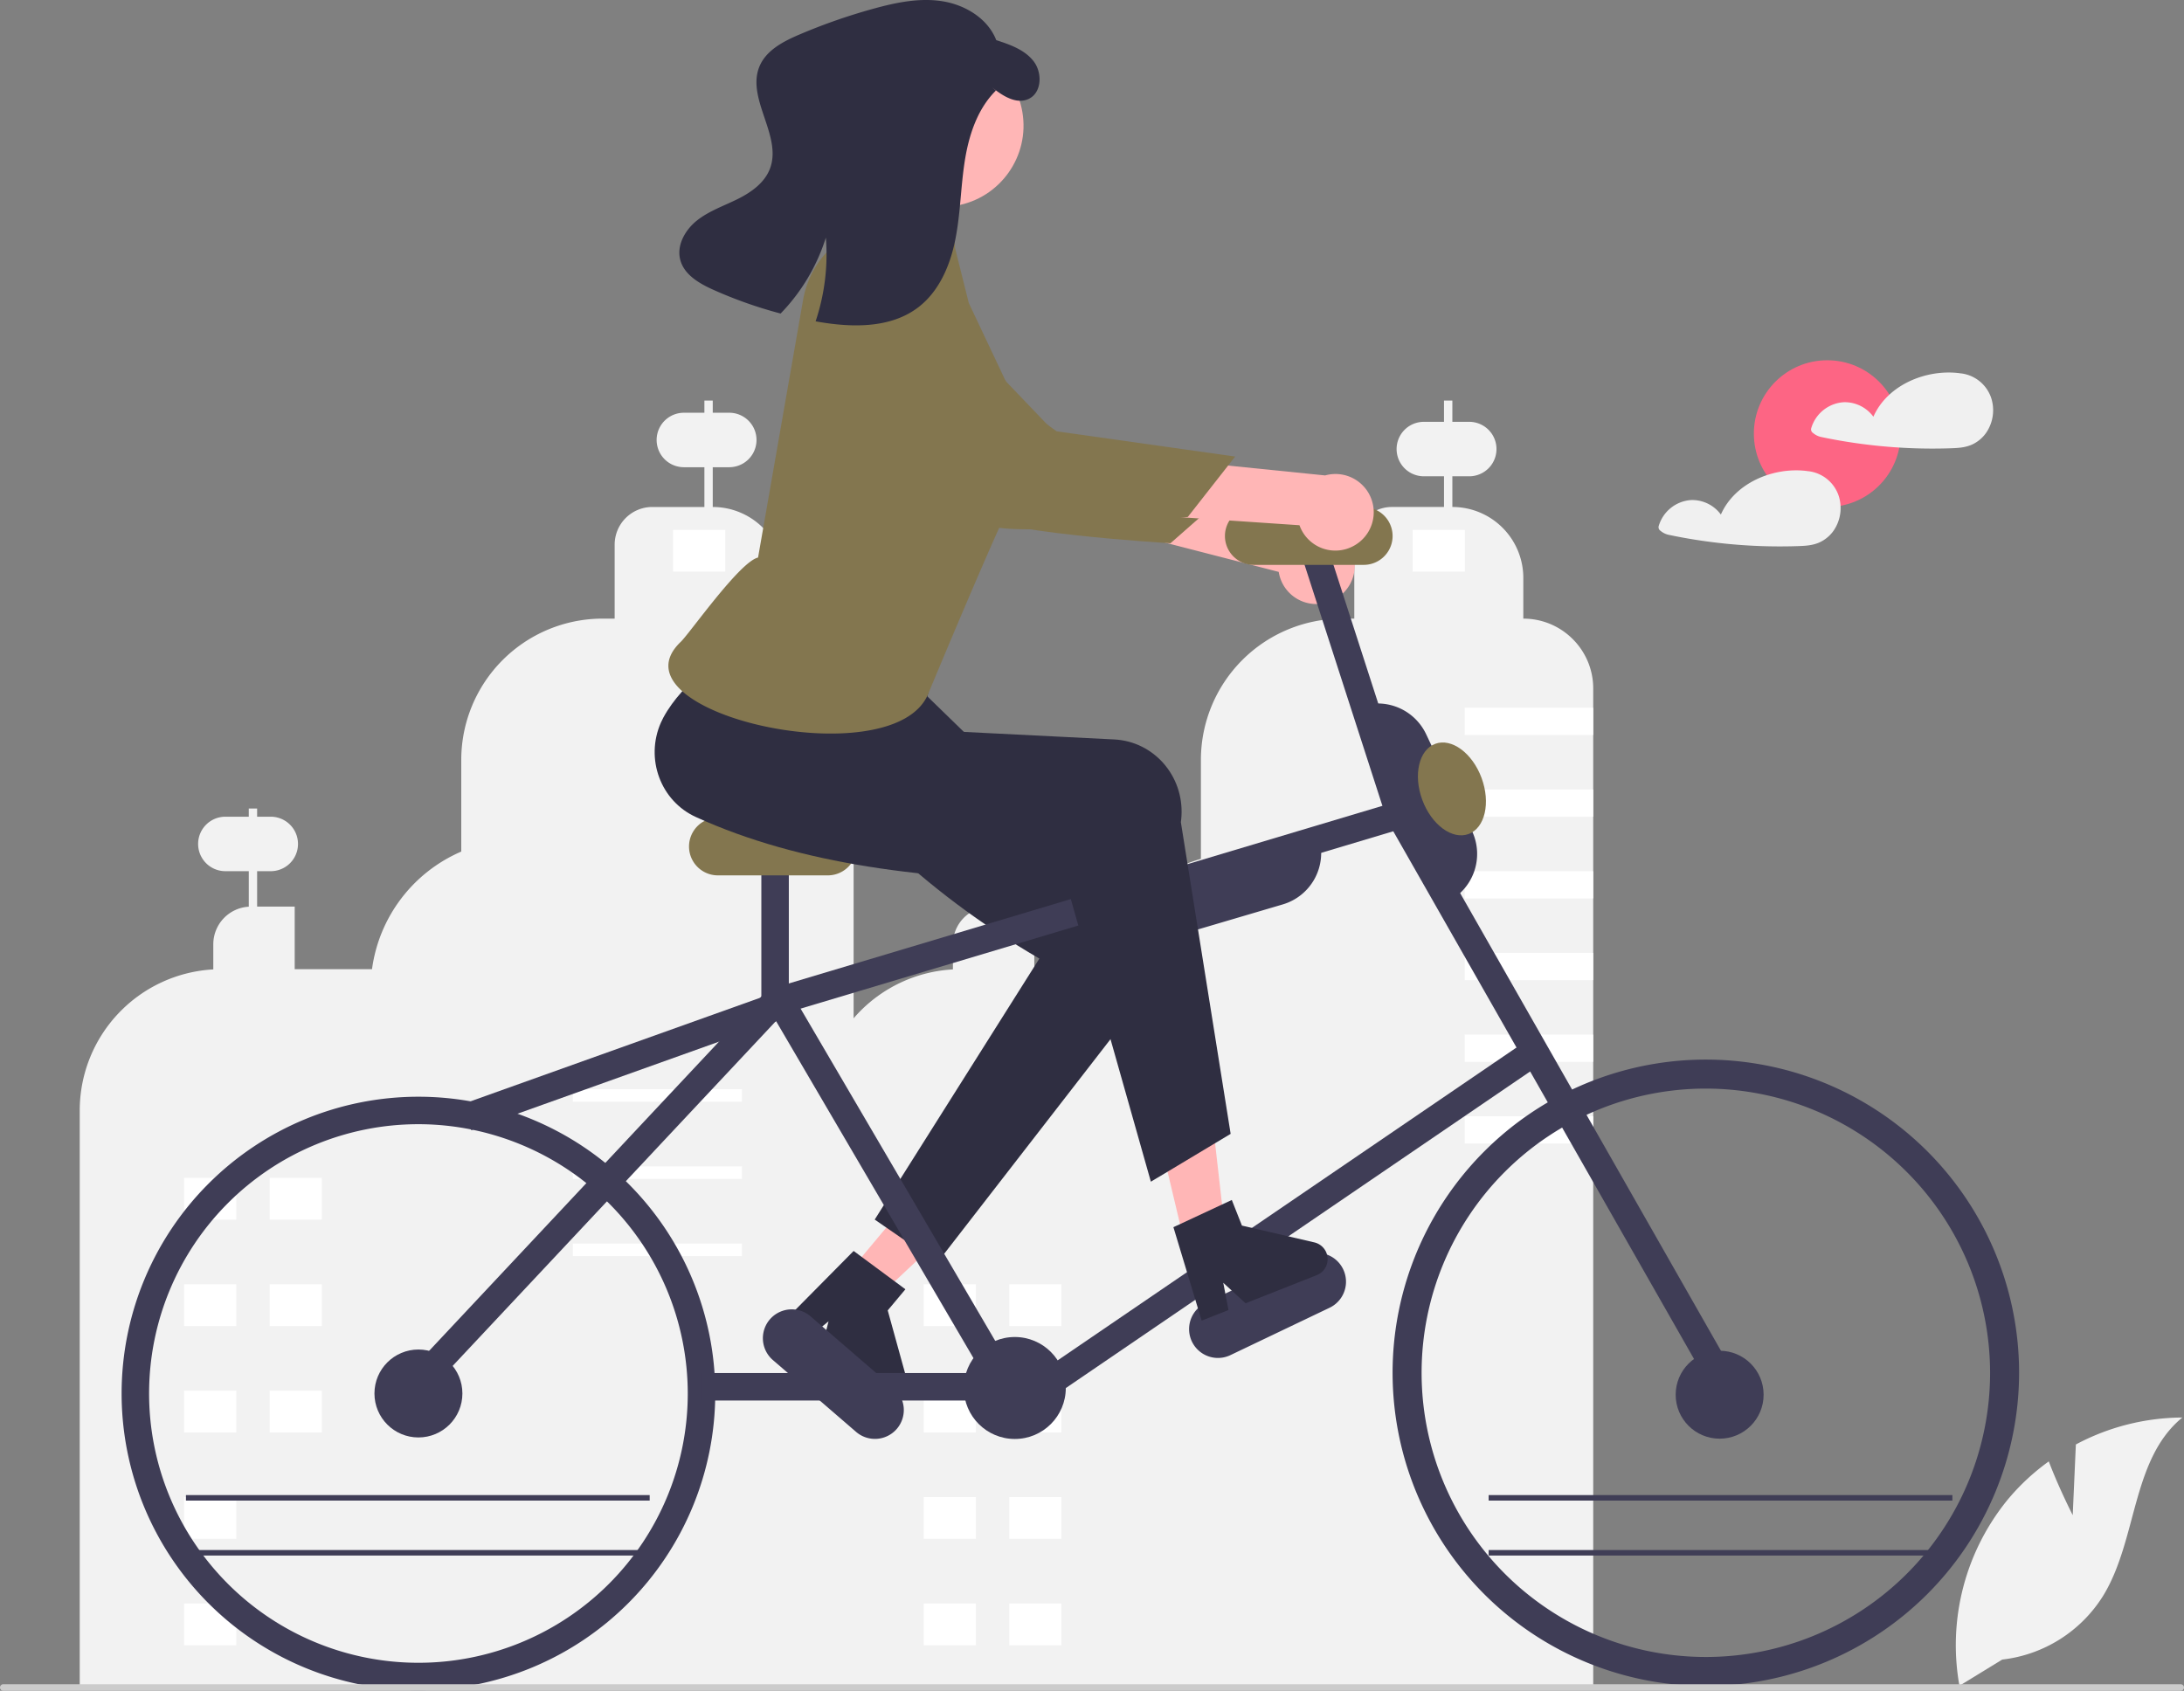 <svg xmlns="http://www.w3.org/2000/svg" data-name="Layer 1" width="794.67" height="615.311" viewBox="0 0 794.67 615.311" xmlns:xlink="http://www.w3.org/1999/xlink"><rect x="0" y="0" width="794.67" height="615.311" fill="#808080" stroke="none"/><path d="M774.46,374.977a25.326,25.326,0,0,0-17.988-7.45V352.71a25.801,25.801,0,0,0-25.818-25.818V315.726h6.145a9.911,9.911,0,0,0,0-19.822h-6.145v-7.747h-3.039v7.747h-7.334a9.911,9.911,0,0,0,0,19.822h7.334v11.166H708.685a13.708,13.708,0,0,0-13.71,13.71V367.527h-4.377a51.434,51.434,0,0,0-51.437,51.438v35.983a54.579,54.579,0,0,0-38.066,40.152H578.547V472.318h-13.669v-9.58h8.391a9.911,9.911,0,0,0,0-19.822h-8.391v-6.289h-3.037v6.289h-5.09a9.911,9.911,0,1,0,0,19.822h5.09v9.621A13.703,13.703,0,0,0,548.931,486.032v9.15a51.444,51.444,0,0,0-48.601,51.363v210.546H639.16v.001H781.91V392.965A25.325,25.325,0,0,0,774.46,374.977Z" transform="translate(-202.201 -142.393)" fill="#f2f2f2"/><path d="M487.36,367.522V352.714a25.819,25.819,0,0,0-25.819-25.819h0V312.422h6.012a9.911,9.911,0,1,0,0-19.822h-6.012v-4.435h-3.037v4.435H451.035a9.911,9.911,0,1,0,0,19.822h7.469V326.894h-18.94a13.714,13.714,0,0,0-13.714,13.714v26.913h-4.371A51.444,51.444,0,0,0,370.034,418.966v33.333a54.553,54.553,0,0,0-32.476,42.801H309.429V472.318h-13.669V459.434h4.959a9.911,9.911,0,0,0,0-19.822h-4.959v-2.986h-3.038v2.986h-8.521a9.911,9.911,0,0,0,0,19.822h8.521v12.924a13.703,13.703,0,0,0-12.91,13.673v9.15a51.444,51.444,0,0,0-48.601,51.363v210.546H512.8V392.961A25.44,25.44,0,0,0,487.36,367.522Z" transform="translate(-202.201 -142.393)" fill="#f2f2f2"/><rect x="300.316" y="571.039" width="18.985" height="15.188" transform="translate(417.417 1014.873) rotate(-180)" fill="#fff"/><rect x="269.181" y="571.039" width="18.985" height="15.188" transform="translate(355.147 1014.873) rotate(-180)" fill="#fff"/><rect x="300.316" y="609.768" width="18.985" height="15.188" transform="translate(417.417 1092.331) rotate(-180)" fill="#fff"/><rect x="269.181" y="609.768" width="18.985" height="15.188" transform="translate(355.147 1092.331) rotate(-180)" fill="#fff"/><rect x="300.316" y="648.497" width="18.985" height="15.188" transform="translate(417.417 1169.789) rotate(-180)" fill="#fff"/><rect x="269.181" y="648.497" width="18.985" height="15.188" transform="translate(355.147 1169.789) rotate(-180)" fill="#fff"/><rect x="269.181" y="687.226" width="18.985" height="15.188" transform="translate(355.147 1247.247) rotate(-180)" fill="#fff"/><rect x="269.181" y="725.955" width="18.985" height="15.188" transform="translate(355.147 1324.705) rotate(-180)" fill="#fff"/><rect x="410.662" y="538.765" width="61.511" height="4.556" transform="translate(680.633 939.693) rotate(-180)" fill="#fff"/><rect x="410.662" y="566.862" width="61.511" height="4.556" transform="translate(680.633 995.888) rotate(-180)" fill="#fff"/><rect x="410.662" y="594.96" width="61.511" height="4.556" transform="translate(680.633 1052.083) rotate(-180)" fill="#fff"/><rect x="447.112" y="335.248" width="18.985" height="15.188" transform="translate(711.009 543.29) rotate(-180)" fill="#fff"/><rect x="569.434" y="609.768" width="18.985" height="15.188" transform="translate(955.653 1092.331) rotate(-180)" fill="#fff"/><rect x="538.299" y="609.768" width="18.985" height="15.188" transform="translate(893.383 1092.331) rotate(-180)" fill="#fff"/><rect x="569.434" y="648.497" width="18.985" height="15.188" transform="translate(955.653 1169.789) rotate(-180)" fill="#fff"/><rect x="538.299" y="648.497" width="18.985" height="15.188" transform="translate(893.383 1169.789) rotate(-180)" fill="#fff"/><rect x="569.434" y="687.226" width="18.985" height="15.188" transform="translate(955.653 1247.247) rotate(-180)" fill="#fff"/><rect x="538.299" y="687.226" width="18.985" height="15.188" transform="translate(893.383 1247.247) rotate(-180)" fill="#fff"/><rect x="569.434" y="725.955" width="18.985" height="15.188" transform="translate(955.653 1324.705) rotate(-180)" fill="#fff"/><rect x="538.299" y="725.955" width="18.985" height="15.188" transform="translate(893.383 1324.705) rotate(-180)" fill="#fff"/><rect x="716.23" y="335.248" width="18.985" height="15.188" transform="translate(1249.245 543.29) rotate(-180)" fill="#fff"/><rect x="532.946" y="257.576" width="46.763" height="9.911" fill="#fff"/><rect x="532.946" y="287.309" width="46.763" height="9.911" fill="#fff"/><rect x="532.946" y="317.041" width="46.763" height="9.911" fill="#fff"/><rect x="532.946" y="346.774" width="46.763" height="9.911" fill="#fff"/><rect x="532.946" y="376.507" width="46.763" height="9.911" fill="#fff"/><rect x="532.946" y="406.239" width="46.763" height="9.911" fill="#fff"/><polygon points="309.242 462.575 319.986 471.566 360.55 433.48 344.693 420.211 309.242 462.575" fill="#ffb6b6"/><path d="M543.229,601.927l-22.753-15.705,59.908-94.981c-43.42-25.238-73.281-56.025-97.645-89.843-8.28-11.413-13.327-24.695-1.776-33.257q.81-.6,1.663-1.137c13.172-8.208,8.896,4.093,26.952-1.948l16.314,17.403,35.247,34.296,60.121,38.378c12.091,7.718,15.445,23.952,7.493,36.26q-.63.975-1.342,1.893Z" transform="translate(-202.201 -142.393)" fill="#2f2e41"/><path d="M512.804,597.644l18.838,13.944-6.433,7.687,7.199,26.056a6.261,6.261,0,0,1-10.054,6.47l-21.361-17.876,2.682-10.685-7.801,6.401-8.054-6.74Z" transform="translate(-202.201 -142.393)" fill="#2f2e41"/><rect x="368.397" y="523.225" width="123.401" height="10" transform="translate(-354.949 33.275) rotate(-19.677)" fill="#3f3d56"/><path d="M513.686,663.477,483.41,637.336a10.5,10.5,0,0,1,13.724-15.895l30.276,26.141a10.5,10.5,0,1,1-13.724,15.895Z" transform="translate(-202.201 -142.393)" fill="#3f3d56"/><path d="M685.671,361.46a13.844,13.844,0,0,1-18.192-10.942L559.325,322.668l17.638-18.507,103.011,30.247a13.919,13.919,0,0,1,5.697,27.052Z" transform="translate(-202.201 -142.393)" fill="#ffb6b6"/><path d="M521.369,232.152s-17.586,2.038-17.27,22.303,43.425,66.43,50.15,74.079,73.844,11.557,73.844,11.557l20.967-18.436-62.168-20.946Z" transform="translate(-202.201 -142.393)" fill="#83764f"/><path d="M485.697,327.27l-3.967,18.608s-7.22,15.487-5.819,19.625c1.388,4.115,63.883,26.485,63.883,26.485s5.354-27.903,14.289-46.725Z" transform="translate(-202.201 -142.393)" fill="#ffb6b6"/><path d="M685.983,618.312l-36.092,17.244a10.5,10.5,0,0,1-9.053-18.949l36.092-17.244a10.5,10.5,0,1,1,9.053,18.949Z" transform="translate(-202.201 -142.393)" fill="#3f3d56"/><path d="M822.89,755.959A113.98,113.98,0,1,1,936.869,641.98,114.109,114.109,0,0,1,822.89,755.959Zm0-217.406a103.426,103.426,0,1,0,103.426,103.426A103.543,103.543,0,0,0,822.89,538.554Z" transform="translate(-202.201 -142.393)" fill="#3f3d56"/><circle cx="625.709" cy="507.567" r="16" fill="#3f3d56"/><path d="M354.45,757.513a108,108,0,1,1,108-108A108.122,108.122,0,0,1,354.45,757.513Zm0-206a98,98,0,1,0,98,98A98.111,98.111,0,0,0,354.45,551.513Z" transform="translate(-202.201 -142.393)" fill="#3f3d56"/><circle cx="152.248" cy="507.12" r="16" fill="#3f3d56"/><circle cx="369.248" cy="505.12" r="18.553" fill="#3f3d56"/><polygon points="156.357 505.986 149.061 499.147 279.296 360.214 511.708 290.657 627.053 493.091 618.365 498.042 506.957 302.518 284.748 369.021 156.357 505.986" fill="#3f3d56"/><rect x="255.219" y="499.678" width="98.272" height="10" fill="#3f3d56"/><rect x="277.022" y="312.334" width="10" height="52.283" fill="#3f3d56"/><rect x="690.222" y="335.391" width="10" height="106.158" transform="translate(-287.939 90.051) rotate(-17.897)" fill="#3f3d56"/><rect x="519.91" y="491.836" width="10" height="162.247" transform="translate(-419.803 201.461) rotate(-30.358)" fill="#3f3d56"/><rect x="566.402" y="579.959" width="213.016" height="10" transform="translate(-414.804 338.391) rotate(-34.291)" fill="#3f3d56"/><path d="M503.41,460.959h-40a10.5,10.5,0,0,1,0-21h40a10.5,10.5,0,1,1,0,21Z" transform="translate(-202.201 -142.393)" fill="#83764f"/><path d="M698.41,347.959h-40a10.5,10.5,0,0,1,0-21h40a10.5,10.5,0,0,1,0,21Z" transform="translate(-202.201 -142.393)" fill="#83764f"/><path d="M956.381,693.788l1.144-25.719a83.066,83.066,0,0,1,38.745-9.808c-18.608,15.214-16.283,44.541-28.899,65a49.964,49.964,0,0,1-36.639,23.089l-15.572,9.534a83.724,83.724,0,0,1,17.647-67.845,80.873,80.873,0,0,1,14.863-13.81C951.399,684.063,956.381,693.788,956.381,693.788Z" transform="translate(-202.201 -142.393)" fill="#f2f2f2"/><path d="M996.871,756.513a1.186,1.186,0,0,1-1.19,1.19h-792.29a1.19,1.19,0,0,1,0-2.38h792.29A1.187,1.187,0,0,1,996.871,756.513Z" transform="translate(-202.201 -142.393)" fill="#ccc"/><circle cx="545.053" cy="188.118" r="29.568" transform="translate(-226.021 -48.377) rotate(-9.649)" fill="#ffb6b6"/><circle cx="664.862" cy="157.805" r="26.701" fill="#fd6584"/><path d="M926.826,287.556a13.248,13.248,0,0,0-11.179-9.291c-.058-.008-.113.003-.171-.001a1.666,1.666,0,0,0-.228-.052c-12.211-1.578-26.306,4.262-31.395,15.838a12.935,12.935,0,0,0-10.833-5.279,13.193,13.193,0,0,0-11.8,9.511,1.548,1.548,0,0,0,.689,1.694,6.766,6.766,0,0,0,2.79,1.416q3.326.705,6.676,1.291,6.537,1.144,13.142,1.85a195.421,195.421,0,0,0,26.918,1.017c2.993-.093,5.879-.193,8.621-1.513a12.827,12.827,0,0,0,4.945-4.316A14.551,14.551,0,0,0,926.826,287.556Z" transform="translate(-202.201 -142.393)" fill="#f0f0f0"/><path d="M871.33,323.157a13.248,13.248,0,0,0-11.179-9.291c-.058-.008-.113.003-.171-.001a1.663,1.663,0,0,0-.228-.052c-12.211-1.578-26.306,4.262-31.395,15.838a12.934,12.934,0,0,0-10.833-5.279,13.193,13.193,0,0,0-11.8,9.511,1.548,1.548,0,0,0,.689,1.694,6.766,6.766,0,0,0,2.79,1.416q3.326.705,6.676,1.291,6.537,1.144,13.142,1.85a195.427,195.427,0,0,0,26.918,1.017c2.993-.093,5.879-.193,8.621-1.513a12.828,12.828,0,0,0,4.945-4.315A14.552,14.552,0,0,0,871.33,323.157Z" transform="translate(-202.201 -142.393)" fill="#f0f0f0"/><path d="M728.07,470.986l-33.394-70.49.452-.214a19.498,19.498,0,0,1,25.97,9.274l16.697,35.246a19.498,19.498,0,0,1-9.274,25.97Z" transform="translate(-202.201 -142.393)" fill="#3f3d56"/><path d="M625.992,483.375a19.529,19.529,0,0,1-18.676-13.991l-.142-.479,74.812-22.074.142.479a19.499,19.499,0,0,1-13.185,24.221l-37.406,11.037A19.586,19.586,0,0,1,625.992,483.375Z" transform="translate(-202.201 -142.393)" fill="#3f3d56"/><polygon points="433.406 462.464 447.019 459.106 440.726 403.809 420.634 408.767 433.406 462.464" fill="#ffb6b6"/><path d="M629.16,588.989l21.245-9.898,3.685,9.322,26.333,6.11a6.261,6.261,0,0,1,.887,11.922l-25.904,10.238-8.109-7.456,1.901,9.91-9.767,3.86Z" transform="translate(-202.201 -142.393)" fill="#2f2e41"/><path d="M649.983,555.029l-29.026,17.407L589.999,463.104c-50.22-.428-96.655-6.051-134.568-23.369-12.845-5.816-18.559-21.198-12.762-34.356q.406-.923.882-1.812c7.38-13.653,21.688-21.671,34.383-35.859l62.976,23.251-4.513,16.959,71.237,3.576c14.326.719,25.279,13.163,24.464,27.793q-.065,1.159-.228,2.309Z" transform="translate(-202.201 -142.393)" fill="#2f2e41"/><path d="M526.842,216.982l19.353,10.119a5.532,5.532,0,0,1,3.475,5.401l5.041,20.172,17.737,37.543s4.622,19.981-4.198,38.847-28.34,65.895-28.34,65.895c-12.731,30.494-117.233,6.945-90-19,3.24-3.087,21.453-29.163,28.117-30.662l16.351-93.566a33.944,33.944,0,0,1,16.503-23.807c2.62-1.481,5.048-2.358,6.712-1.91C521.386,226.898,523.179,218.307,526.842,216.982Z" transform="translate(-202.201 -142.393)" fill="#83764f"/><path d="M694.921,340.959a13.844,13.844,0,0,1-19.89-7.419l-111.428-7.536,13.944-21.429,106.811,10.836a13.919,13.919,0,0,1,10.563,25.547Z" transform="translate(-202.201 -142.393)" fill="#ffb6b6"/><path d="M509.686,243.987s-16.914,5.229-12.885,25.093,54.875,57.336,62.889,63.621,74.711-2.187,74.711-2.187l17.229-21.969-64.956-9.185Z" transform="translate(-202.201 -142.393)" fill="#83764f"/><path d="M576.592,178.336c-4.465,2.199-9.52-.988-13.427-4.158l1.398,1.182c-6.778,6.731-9.88,16.347-11.347,25.797-1.469,9.44-1.544,19.079-3.419,28.456-1.877,9.367-5.872,18.8-13.457,24.604-10.161,7.773-24.289,7.426-36.879,5.205-.168-.032-.324-.056-.492-.089a76.722,76.722,0,0,0,3.728-30.456,69.759,69.759,0,0,1-16.464,27.62,160.141,160.141,0,0,1-24.409-8.611c-5.106-2.287-10.61-5.428-12.076-10.829-1.469-5.36,1.756-11.03,6.111-14.469,4.355-3.439,9.725-5.264,14.702-7.734,4.968-2.458,9.874-5.939,11.82-11.139,4.489-11.962-8.788-25.498-3.789-37.262,2.465-5.785,8.617-8.981,14.404-11.456a213.119,213.119,0,0,1,27.176-9.479c8.131-2.234,16.626-3.993,24.946-2.669,8.32,1.324,16.508,6.292,19.578,14.149,5.005,1.634,10.319,3.48,13.563,7.645C581.503,168.798,581.319,176.011,576.592,178.336Z" transform="translate(-202.201 -142.393)" fill="#2f2e41"/><rect x="67.657" y="544.094" width="168.737" height="2" fill="#3f3d56"/><rect x="67.657" y="564.094" width="168.737" height="2" fill="#3f3d56"/><rect x="541.657" y="544.094" width="168.737" height="2" fill="#3f3d56"/><rect x="541.657" y="564.094" width="168.737" height="2" fill="#3f3d56"/><ellipse cx="730.5" cy="429.5" rx="11.5" ry="17.5" transform="translate(-305.806 137.543) rotate(-20.288)" fill="#83764f"/></svg>